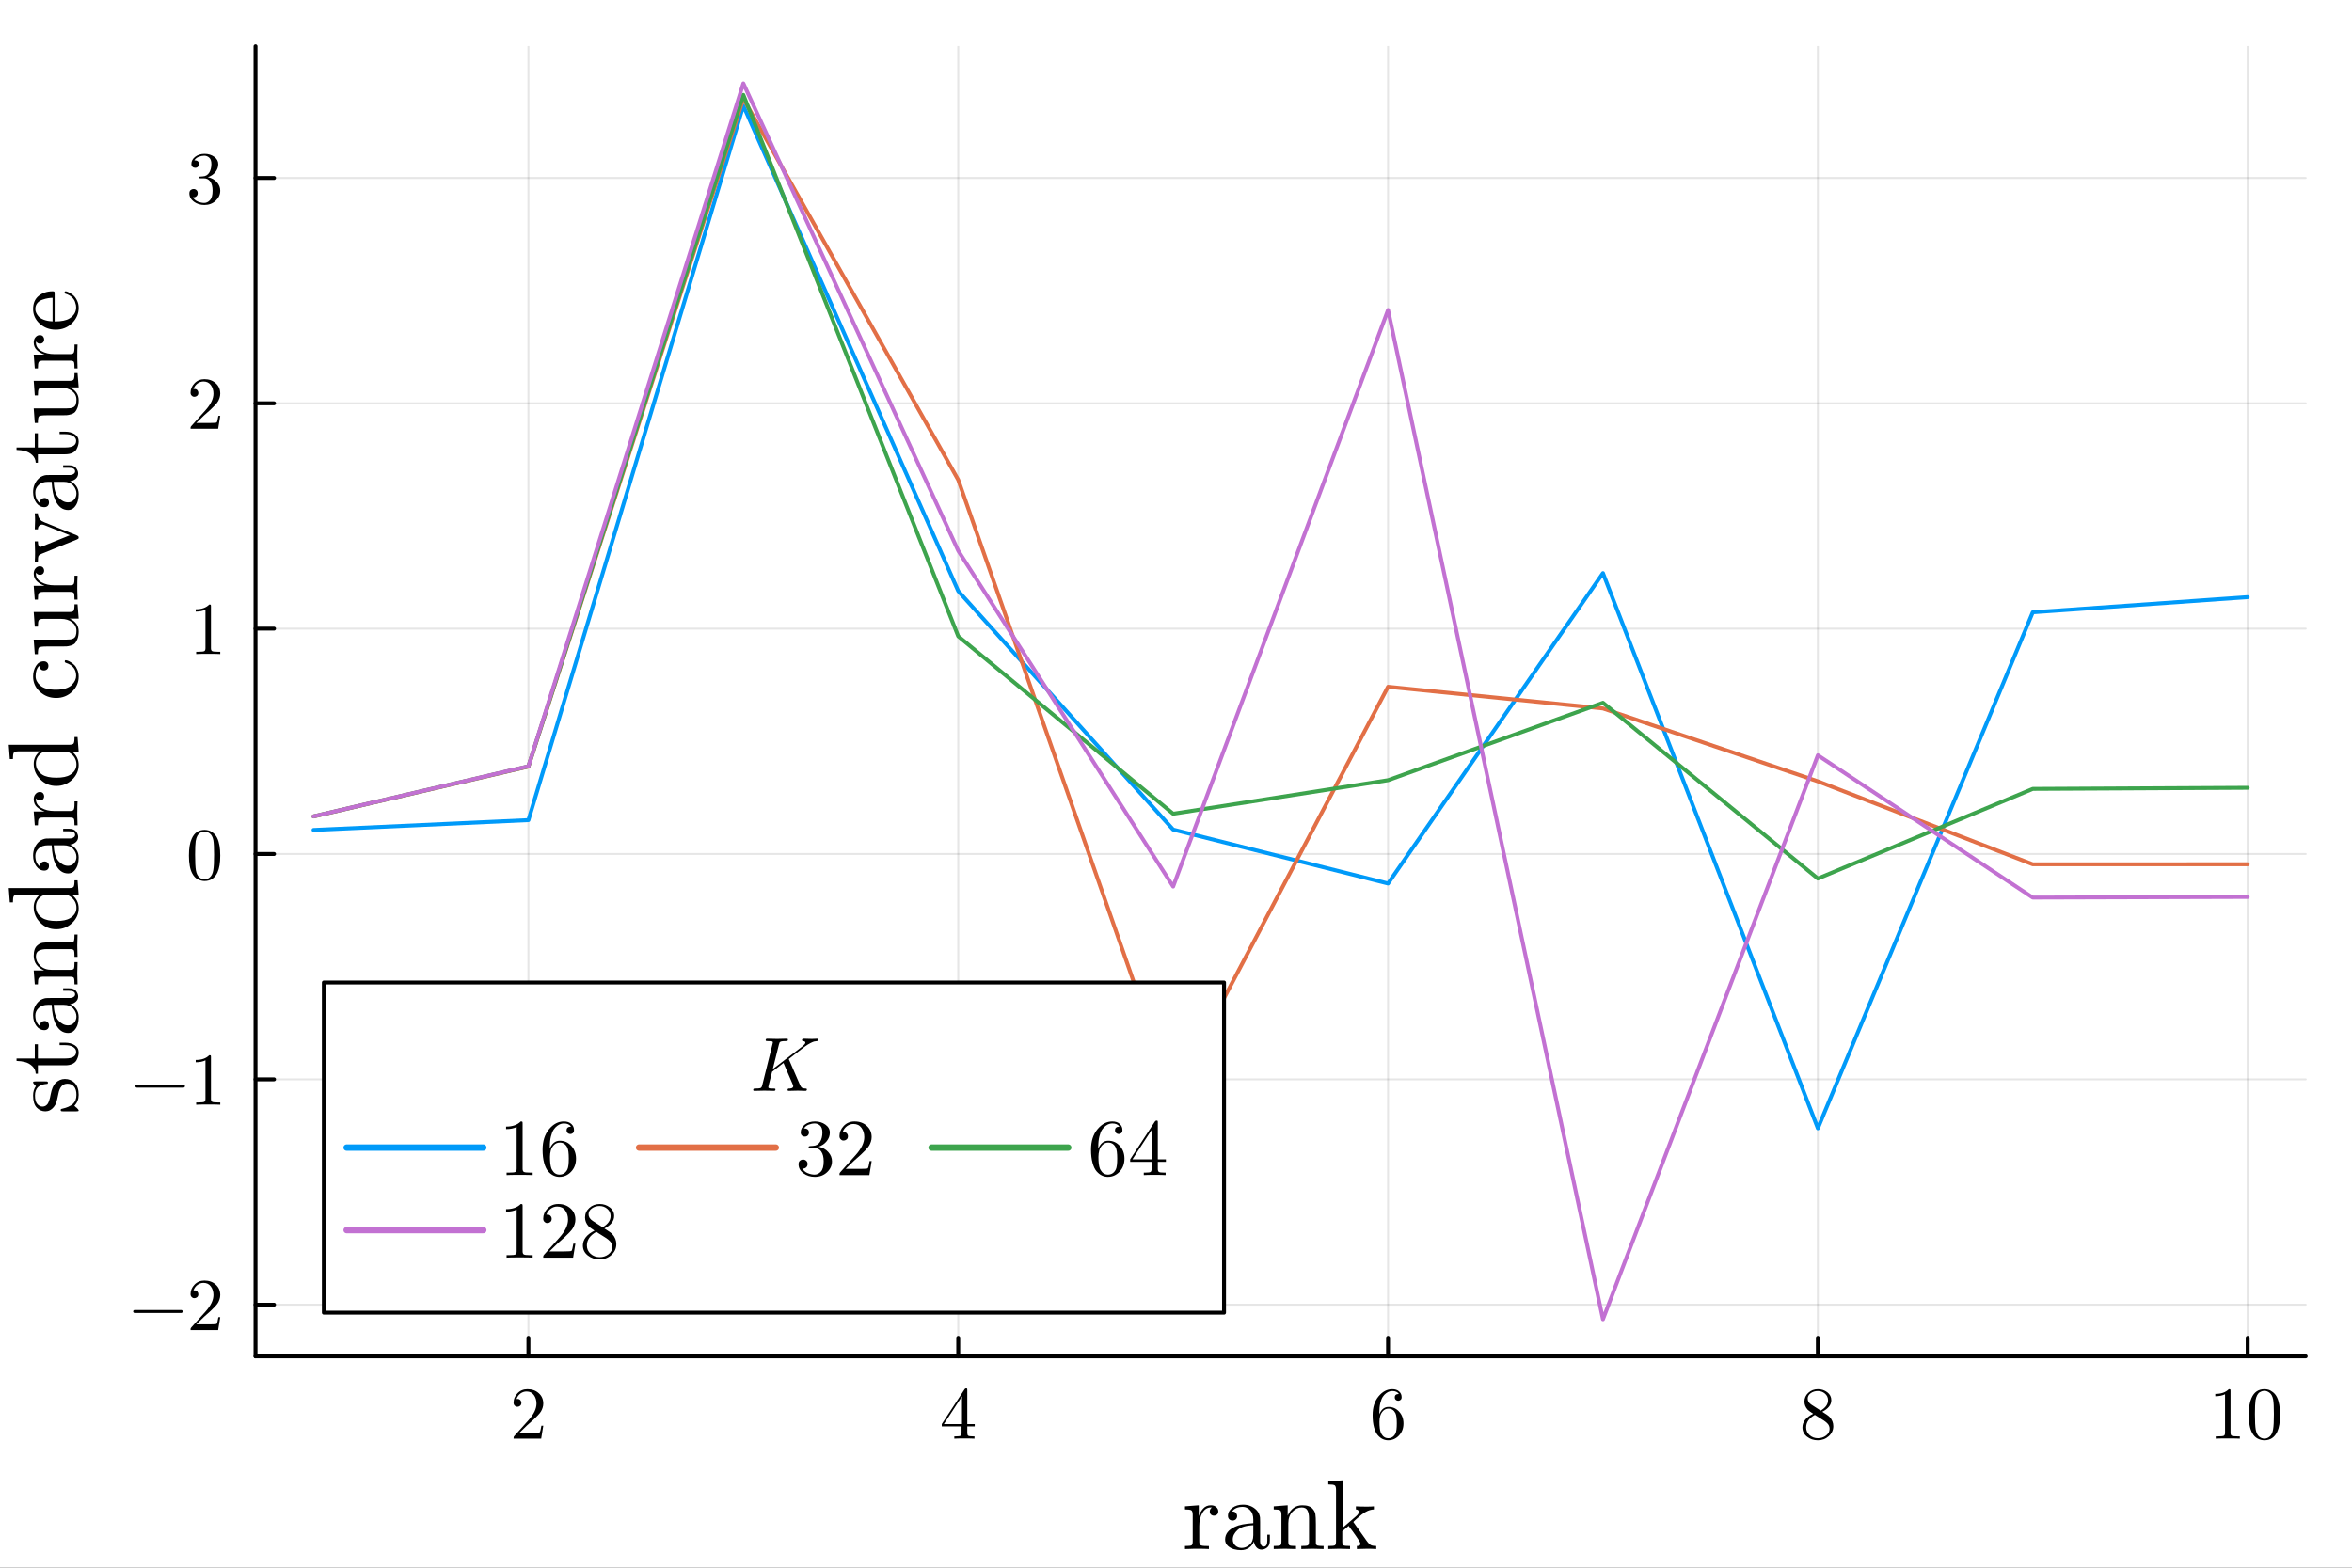 <svg xmlns="http://www.w3.org/2000/svg" xmlns:xlink="http://www.w3.org/1999/xlink" width="600" height="400" viewBox="0 0 2400 1600">
<rect x="0" y="0" width="2400" height="1600" fill="#333333" stroke="none"/>
<defs>
  <clipPath id="clip700">
    <rect x="0" y="0" width="2400" height="1600"></rect>
  </clipPath>
</defs>
<path clip-path="url(#clip700)" d="M0 1600 L2400 1600 L2400 0 L0 0  Z" fill="#ffffff" fill-rule="evenodd" fill-opacity="1"></path>
<defs>
  <clipPath id="clip701">
    <rect x="480" y="0" width="1681" height="1600"></rect>
  </clipPath>
</defs>
<path clip-path="url(#clip700)" d="M260.718 1384.3 L2352.76 1384.3 L2352.76 47.244 L260.718 47.244  Z" fill="#ffffff" fill-rule="evenodd" fill-opacity="1"></path>
<defs>
  <clipPath id="clip702">
    <rect x="260" y="47" width="2093" height="1338"></rect>
  </clipPath>
</defs>
<polyline clip-path="url(#clip702)" style="stroke:#000000; stroke-linecap:round; stroke-linejoin:round; stroke-width:2; stroke-opacity:0.1; fill:none" points="539.218,1384.3 539.218,47.244 "></polyline>
<polyline clip-path="url(#clip702)" style="stroke:#000000; stroke-linecap:round; stroke-linejoin:round; stroke-width:2; stroke-opacity:0.1; fill:none" points="977.8,1384.3 977.8,47.244 "></polyline>
<polyline clip-path="url(#clip702)" style="stroke:#000000; stroke-linecap:round; stroke-linejoin:round; stroke-width:2; stroke-opacity:0.1; fill:none" points="1416.38,1384.3 1416.38,47.244 "></polyline>
<polyline clip-path="url(#clip702)" style="stroke:#000000; stroke-linecap:round; stroke-linejoin:round; stroke-width:2; stroke-opacity:0.1; fill:none" points="1854.96,1384.3 1854.96,47.244 "></polyline>
<polyline clip-path="url(#clip702)" style="stroke:#000000; stroke-linecap:round; stroke-linejoin:round; stroke-width:2; stroke-opacity:0.1; fill:none" points="2293.55,1384.3 2293.55,47.244 "></polyline>
<polyline clip-path="url(#clip700)" style="stroke:#000000; stroke-linecap:round; stroke-linejoin:round; stroke-width:4; stroke-opacity:1; fill:none" points="260.718,1384.3 2352.76,1384.3 "></polyline>
<polyline clip-path="url(#clip700)" style="stroke:#000000; stroke-linecap:round; stroke-linejoin:round; stroke-width:4; stroke-opacity:1; fill:none" points="539.218,1384.3 539.218,1365.4 "></polyline>
<polyline clip-path="url(#clip700)" style="stroke:#000000; stroke-linecap:round; stroke-linejoin:round; stroke-width:4; stroke-opacity:1; fill:none" points="977.8,1384.3 977.8,1365.4 "></polyline>
<polyline clip-path="url(#clip700)" style="stroke:#000000; stroke-linecap:round; stroke-linejoin:round; stroke-width:4; stroke-opacity:1; fill:none" points="1416.38,1384.3 1416.38,1365.4 "></polyline>
<polyline clip-path="url(#clip700)" style="stroke:#000000; stroke-linecap:round; stroke-linejoin:round; stroke-width:4; stroke-opacity:1; fill:none" points="1854.96,1384.3 1854.96,1365.4 "></polyline>
<polyline clip-path="url(#clip700)" style="stroke:#000000; stroke-linecap:round; stroke-linejoin:round; stroke-width:4; stroke-opacity:1; fill:none" points="2293.55,1384.3 2293.55,1365.4 "></polyline>
<path clip-path="url(#clip700)" d="M524.062 1468.3 Q524.062 1466.93 524.174 1466.52 Q524.322 1466.11 524.915 1465.48 L539.477 1449.25 Q547.444 1440.29 547.444 1432.47 Q547.444 1427.39 544.776 1423.76 Q542.145 1420.13 537.291 1420.13 Q533.956 1420.13 531.14 1422.17 Q528.324 1424.2 527.027 1427.84 Q527.249 1427.76 528.027 1427.76 Q529.917 1427.76 530.955 1428.95 Q532.029 1430.13 532.029 1431.73 Q532.029 1433.76 530.695 1434.77 Q529.398 1435.73 528.101 1435.73 Q527.583 1435.73 526.879 1435.62 Q526.212 1435.51 525.137 1434.47 Q524.062 1433.39 524.062 1431.5 Q524.062 1426.21 528.064 1421.98 Q532.103 1417.76 538.254 1417.76 Q545.221 1417.76 549.779 1421.91 Q554.373 1426.02 554.373 1432.47 Q554.373 1434.73 553.669 1436.8 Q553.002 1438.84 552.076 1440.43 Q551.187 1442.03 548.741 1444.58 Q546.295 1447.14 544.332 1448.96 Q542.368 1450.77 537.958 1454.63 L529.917 1462.45 L543.59 1462.45 Q550.26 1462.45 550.779 1461.85 Q551.52 1460.78 552.447 1455.11 L554.373 1455.11 L552.224 1468.3 L524.062 1468.3 Z" fill="#000000" fill-rule="nonzero" fill-opacity="1"></path><path clip-path="url(#clip700)" d="M960.977 1455.78 L960.977 1453.44 L984.285 1417.83 Q984.878 1416.9 985.804 1416.94 Q986.656 1416.94 986.842 1417.28 Q987.027 1417.61 987.027 1418.91 L987.027 1453.44 L994.623 1453.44 L994.623 1455.78 L987.027 1455.78 L987.027 1462.37 Q987.027 1464.56 987.916 1465.26 Q988.843 1465.97 992.771 1465.97 L994.364 1465.97 L994.364 1468.3 Q991.251 1468.08 984.063 1468.08 Q976.911 1468.08 973.798 1468.3 L973.798 1465.97 L975.392 1465.97 Q979.32 1465.97 980.246 1465.3 Q981.172 1464.59 981.172 1462.37 L981.172 1455.78 L960.977 1455.78 M963.126 1453.44 L981.617 1453.44 L981.617 1425.13 L963.126 1453.44 Z" fill="#000000" fill-rule="nonzero" fill-opacity="1"></path><path clip-path="url(#clip700)" d="M1400.63 1444.33 Q1400.63 1432.39 1406.71 1425.09 Q1412.79 1417.76 1420.61 1417.76 Q1425.16 1417.76 1427.68 1420.09 Q1430.24 1422.39 1430.24 1425.95 Q1430.24 1427.91 1429.09 1428.76 Q1427.94 1429.61 1426.76 1429.61 Q1425.39 1429.61 1424.31 1428.69 Q1423.24 1427.76 1423.24 1426.09 Q1423.24 1422.69 1427.43 1422.69 Q1425.46 1419.65 1420.76 1419.65 Q1419.31 1419.65 1417.83 1420.09 Q1416.35 1420.5 1414.42 1421.91 Q1412.49 1423.32 1411.01 1425.54 Q1409.53 1427.76 1408.49 1431.95 Q1407.45 1436.14 1407.45 1441.58 L1407.45 1443.4 Q1410.56 1435.88 1416.94 1435.91 Q1423.31 1435.91 1427.72 1440.77 Q1432.13 1445.62 1432.13 1452.81 Q1432.13 1460.18 1427.54 1465.08 Q1422.94 1469.97 1416.49 1469.97 Q1413.6 1469.97 1410.97 1468.74 Q1408.38 1467.56 1405.93 1464.82 Q1403.52 1462.07 1402.08 1456.81 Q1400.63 1451.55 1400.63 1444.33 M1407.6 1451.14 Q1407.6 1458.59 1408.97 1462.15 Q1409.19 1462.74 1409.68 1463.56 Q1410.19 1464.37 1411.05 1465.45 Q1411.94 1466.48 1413.38 1467.19 Q1414.83 1467.86 1416.49 1467.86 Q1421.57 1467.86 1424.02 1462.93 Q1425.31 1460.18 1425.31 1452.74 Q1425.31 1445.14 1423.94 1442.36 Q1421.61 1437.66 1416.86 1437.66 Q1413.68 1437.66 1411.45 1439.84 Q1409.27 1442.03 1408.42 1444.96 Q1407.6 1447.88 1407.6 1451.14 Z" fill="#000000" fill-rule="nonzero" fill-opacity="1"></path><path clip-path="url(#clip700)" d="M1839.22 1456.85 Q1839.22 1448.36 1850.15 1442.88 Q1845.44 1439.69 1844.59 1438.77 Q1841.25 1435.06 1841.25 1430.43 Q1841.25 1425.13 1845.26 1421.46 Q1849.3 1417.76 1855 1417.76 Q1860.45 1417.76 1864.56 1420.91 Q1868.68 1424.06 1868.68 1429.06 Q1868.68 1436.1 1859.49 1440.84 Q1865.56 1444.62 1867.01 1446.22 Q1870.71 1450.33 1870.71 1455.55 Q1870.71 1461.63 1866.04 1465.82 Q1861.38 1469.97 1854.93 1469.97 Q1848.63 1469.97 1843.92 1466.3 Q1839.22 1462.63 1839.22 1456.85 M1843 1456.85 Q1843 1461.56 1846.52 1464.71 Q1850.07 1467.86 1855 1467.86 Q1859.78 1467.86 1863.34 1465.11 Q1866.93 1462.37 1866.93 1458.29 Q1866.93 1456.7 1866.38 1455.33 Q1865.86 1453.96 1864.78 1452.88 Q1863.75 1451.77 1863.08 1451.29 Q1862.45 1450.77 1861.23 1449.92 L1851.89 1444.03 Q1843 1448.96 1843 1456.85 M1844.59 1427.47 Q1844.59 1431.1 1848.41 1433.62 L1857.82 1439.69 Q1865.34 1435.28 1865.34 1429.06 Q1865.34 1425.02 1862.26 1422.35 Q1859.19 1419.65 1854.93 1419.65 Q1850.74 1419.65 1847.67 1421.87 Q1844.59 1424.06 1844.59 1427.47 Z" fill="#000000" fill-rule="nonzero" fill-opacity="1"></path><path clip-path="url(#clip700)" d="M2260.49 1424.98 L2260.49 1422.61 Q2269.61 1422.61 2274.32 1417.76 Q2275.61 1417.76 2275.83 1418.05 Q2276.06 1418.35 2276.06 1419.72 L2276.06 1462.3 Q2276.06 1464.56 2277.17 1465.26 Q2278.28 1465.97 2283.13 1465.97 L2285.54 1465.97 L2285.54 1468.3 Q2282.88 1468.08 2273.24 1468.08 Q2263.61 1468.08 2260.98 1468.3 L2260.98 1465.97 L2263.38 1465.97 Q2268.16 1465.97 2269.31 1465.3 Q2270.46 1464.59 2270.46 1462.3 L2270.46 1422.98 Q2266.5 1424.98 2260.49 1424.98 Z" fill="#000000" fill-rule="nonzero" fill-opacity="1"></path><path clip-path="url(#clip700)" d="M2294.66 1444.03 Q2294.66 1432.88 2297.48 1426.8 Q2301.4 1417.76 2310.67 1417.76 Q2312.63 1417.76 2314.67 1418.31 Q2316.74 1418.83 2319.34 1420.87 Q2321.97 1422.91 2323.56 1426.24 Q2326.6 1432.69 2326.6 1444.03 Q2326.6 1455.11 2323.78 1461.15 Q2319.67 1469.97 2310.59 1469.97 Q2307.18 1469.97 2303.7 1468.23 Q2300.25 1466.48 2298.07 1462.3 Q2294.66 1456.03 2294.66 1444.03 M2300.96 1443.1 Q2300.96 1454.55 2301.77 1459.11 Q2302.7 1464.04 2305.22 1466.19 Q2307.78 1468.3 2310.59 1468.3 Q2313.63 1468.3 2316.15 1466.04 Q2318.71 1463.74 2319.49 1458.81 Q2320.34 1453.96 2320.3 1443.1 Q2320.3 1432.54 2319.56 1428.32 Q2318.56 1423.39 2315.89 1421.43 Q2313.26 1419.42 2310.59 1419.42 Q2309.59 1419.42 2308.52 1419.72 Q2307.48 1420.02 2305.96 1420.87 Q2304.44 1421.72 2303.26 1423.83 Q2302.11 1425.95 2301.55 1429.13 Q2300.96 1433.25 2300.96 1443.1 Z" fill="#000000" fill-rule="nonzero" fill-opacity="1"></path><path clip-path="url(#clip700)" d="M1209.16 1581 L1209.16 1577.89 Q1214.54 1577.89 1215.78 1577.25 Q1217.06 1576.56 1217.06 1573.3 L1217.06 1546.17 Q1217.06 1542.42 1215.73 1541.48 Q1214.45 1540.54 1209.16 1540.54 L1209.16 1537.38 L1223.24 1536.29 L1223.24 1547.41 Q1224.67 1543.06 1227.69 1539.7 Q1230.75 1536.29 1235.69 1536.29 Q1238.95 1536.29 1241.03 1538.12 Q1243.15 1539.95 1243.15 1542.47 Q1243.15 1544.69 1241.77 1545.83 Q1240.43 1546.91 1238.8 1546.91 Q1236.97 1546.91 1235.69 1545.78 Q1234.45 1544.59 1234.45 1542.57 Q1234.45 1541.33 1235 1540.39 Q1235.59 1539.4 1236.04 1539.06 Q1236.48 1538.71 1236.78 1538.61 Q1236.58 1538.51 1235.69 1538.51 Q1230.11 1538.51 1226.9 1544.1 Q1223.73 1549.63 1223.73 1557.54 L1223.73 1573.1 Q1223.73 1576.01 1224.92 1576.95 Q1226.15 1577.89 1231.44 1577.89 L1233.57 1577.89 L1233.57 1581 Q1229.51 1580.71 1220.72 1580.71 Q1219.48 1580.71 1217.56 1580.76 Q1215.63 1580.81 1213.11 1580.91 Q1210.59 1581 1209.16 1581 Z" fill="#000000" fill-rule="nonzero" fill-opacity="1"></path><path clip-path="url(#clip700)" d="M1250.12 1571.37 Q1250.12 1562.77 1260.25 1558.23 Q1266.32 1555.31 1278.87 1554.57 L1278.87 1550.87 Q1278.87 1544.59 1275.56 1541.28 Q1272.3 1537.92 1268.15 1537.92 Q1260.74 1537.92 1257.18 1542.57 Q1260.2 1542.66 1261.28 1544.2 Q1262.37 1545.68 1262.37 1547.21 Q1262.37 1549.24 1261.09 1550.57 Q1259.85 1551.85 1257.73 1551.85 Q1255.7 1551.85 1254.37 1550.62 Q1253.03 1549.33 1253.03 1547.11 Q1253.03 1542.17 1257.48 1538.91 Q1261.97 1535.65 1268.35 1535.65 Q1276.65 1535.65 1282.18 1541.23 Q1283.91 1542.96 1284.75 1545.18 Q1285.64 1547.41 1285.74 1548.89 Q1285.84 1550.32 1285.84 1553.19 L1285.84 1573.4 Q1285.84 1573.99 1286.04 1574.98 Q1286.23 1575.96 1287.12 1577.25 Q1288.06 1578.48 1289.59 1578.48 Q1293.25 1578.48 1293.2 1572.01 L1293.2 1566.33 L1295.77 1566.33 L1295.77 1572.01 Q1295.77 1577.4 1292.9 1579.52 Q1290.09 1581.6 1287.47 1581.6 Q1284.11 1581.6 1281.98 1579.13 Q1279.86 1576.66 1279.56 1573.3 Q1278.03 1577.15 1274.52 1579.67 Q1271.07 1582.14 1266.32 1582.14 Q1262.67 1582.14 1259.21 1581.2 Q1255.8 1580.31 1252.93 1577.79 Q1250.12 1575.22 1250.12 1571.37 M1257.92 1571.27 Q1257.92 1575.03 1260.59 1577.45 Q1263.26 1579.87 1267.01 1579.87 Q1271.26 1579.87 1275.07 1576.61 Q1278.87 1573.3 1278.87 1566.82 L1278.87 1556.7 Q1267.66 1557.09 1262.77 1561.59 Q1257.92 1566.03 1257.92 1571.27 Z" fill="#000000" fill-rule="nonzero" fill-opacity="1"></path><path clip-path="url(#clip700)" d="M1299.72 1581 L1299.72 1577.89 Q1305.11 1577.89 1306.34 1577.25 Q1307.58 1576.56 1307.58 1573.3 L1307.58 1546.17 Q1307.58 1542.42 1306.24 1541.48 Q1304.96 1540.54 1299.72 1540.54 L1299.72 1537.38 L1313.95 1536.29 L1313.95 1546.91 Q1318.69 1536.29 1328.92 1536.29 Q1336.53 1536.29 1339.54 1540.05 Q1341.77 1542.57 1342.21 1545.38 Q1342.71 1548.2 1342.71 1555.51 L1342.71 1574.83 Q1342.8 1576.95 1344.43 1577.45 Q1346.06 1577.89 1350.61 1577.89 L1350.61 1581 Q1340.28 1580.71 1339.25 1580.71 Q1338.46 1580.71 1327.83 1581 L1327.83 1577.89 Q1333.22 1577.89 1334.45 1577.25 Q1335.74 1576.56 1335.74 1573.3 L1335.74 1549.73 Q1335.74 1544.59 1334.16 1541.58 Q1332.58 1538.51 1328.23 1538.51 Q1322.99 1538.51 1318.79 1542.91 Q1314.59 1547.31 1314.59 1554.72 L1314.59 1573.3 Q1314.59 1576.56 1315.83 1577.25 Q1317.11 1577.89 1322.45 1577.89 L1322.45 1581 Q1312.12 1580.71 1311.13 1580.71 Q1310.34 1580.71 1299.72 1581 Z" fill="#000000" fill-rule="nonzero" fill-opacity="1"></path><path clip-path="url(#clip700)" d="M1355.4 1581 L1355.4 1577.89 Q1360.79 1577.89 1362.02 1577.25 Q1363.31 1576.56 1363.31 1573.3 L1363.31 1520.68 Q1363.31 1516.92 1361.97 1515.98 Q1360.69 1515.05 1355.4 1515.05 L1355.4 1511.88 L1369.98 1510.8 L1369.98 1559.36 L1384.26 1547.01 Q1386.48 1545.09 1386.48 1543.06 Q1386.48 1540.74 1383.56 1540.54 L1383.56 1537.38 Q1387.81 1537.67 1394.88 1537.67 Q1399.03 1537.67 1401.94 1537.38 L1401.94 1540.54 Q1395.57 1540.84 1389.2 1545.97 Q1387.76 1547.11 1384.35 1550.08 Q1381 1552.99 1381 1553.29 Q1381 1553.39 1381.09 1553.63 Q1381.24 1553.88 1381.44 1554.08 Q1381.64 1554.27 1381.64 1554.37 L1394.48 1572.51 Q1397.1 1576.16 1399.03 1577.05 Q1400.96 1577.89 1404.32 1577.89 L1404.32 1581 Q1399.97 1580.71 1395.47 1580.71 Q1393.05 1580.71 1384.55 1581 L1384.55 1577.89 Q1388.21 1577.89 1388.21 1575.52 Q1388.21 1573.89 1380.01 1562.58 Q1379.41 1561.78 1378.08 1560.06 Q1376.85 1558.23 1376.15 1557.34 L1369.68 1562.87 L1369.68 1573.3 Q1369.68 1576.56 1370.92 1577.25 Q1372.2 1577.89 1377.59 1577.89 L1377.59 1581 Q1371.51 1580.71 1366.47 1580.71 Q1365.43 1580.71 1355.4 1581 Z" fill="#000000" fill-rule="nonzero" fill-opacity="1"></path><polyline clip-path="url(#clip702)" style="stroke:#000000; stroke-linecap:round; stroke-linejoin:round; stroke-width:2; stroke-opacity:0.1; fill:none" points="260.718,1331.57 2352.76,1331.57 "></polyline>
<polyline clip-path="url(#clip702)" style="stroke:#000000; stroke-linecap:round; stroke-linejoin:round; stroke-width:2; stroke-opacity:0.1; fill:none" points="260.718,1101.59 2352.76,1101.59 "></polyline>
<polyline clip-path="url(#clip702)" style="stroke:#000000; stroke-linecap:round; stroke-linejoin:round; stroke-width:2; stroke-opacity:0.1; fill:none" points="260.718,871.599 2352.76,871.599 "></polyline>
<polyline clip-path="url(#clip702)" style="stroke:#000000; stroke-linecap:round; stroke-linejoin:round; stroke-width:2; stroke-opacity:0.1; fill:none" points="260.718,641.612 2352.76,641.612 "></polyline>
<polyline clip-path="url(#clip702)" style="stroke:#000000; stroke-linecap:round; stroke-linejoin:round; stroke-width:2; stroke-opacity:0.1; fill:none" points="260.718,411.625 2352.76,411.625 "></polyline>
<polyline clip-path="url(#clip702)" style="stroke:#000000; stroke-linecap:round; stroke-linejoin:round; stroke-width:2; stroke-opacity:0.1; fill:none" points="260.718,181.638 2352.76,181.638 "></polyline>
<polyline clip-path="url(#clip700)" style="stroke:#000000; stroke-linecap:round; stroke-linejoin:round; stroke-width:4; stroke-opacity:1; fill:none" points="260.718,1384.3 260.718,47.244 "></polyline>
<polyline clip-path="url(#clip700)" style="stroke:#000000; stroke-linecap:round; stroke-linejoin:round; stroke-width:4; stroke-opacity:1; fill:none" points="260.718,1331.57 279.616,1331.57 "></polyline>
<polyline clip-path="url(#clip700)" style="stroke:#000000; stroke-linecap:round; stroke-linejoin:round; stroke-width:4; stroke-opacity:1; fill:none" points="260.718,1101.59 279.616,1101.59 "></polyline>
<polyline clip-path="url(#clip700)" style="stroke:#000000; stroke-linecap:round; stroke-linejoin:round; stroke-width:4; stroke-opacity:1; fill:none" points="260.718,871.599 279.616,871.599 "></polyline>
<polyline clip-path="url(#clip700)" style="stroke:#000000; stroke-linecap:round; stroke-linejoin:round; stroke-width:4; stroke-opacity:1; fill:none" points="260.718,641.612 279.616,641.612 "></polyline>
<polyline clip-path="url(#clip700)" style="stroke:#000000; stroke-linecap:round; stroke-linejoin:round; stroke-width:4; stroke-opacity:1; fill:none" points="260.718,411.625 279.616,411.625 "></polyline>
<polyline clip-path="url(#clip700)" style="stroke:#000000; stroke-linecap:round; stroke-linejoin:round; stroke-width:4; stroke-opacity:1; fill:none" points="260.718,181.638 279.616,181.638 "></polyline>
<path clip-path="url(#clip700)" d="M185.959 1337.45 Q186.403 1337.89 186.403 1338.52 Q186.403 1339.15 185.959 1339.59 Q185.514 1340.04 184.884 1340.04 L137.379 1340.04 Q136.749 1340.04 136.305 1339.59 Q135.86 1339.15 135.86 1338.52 Q135.86 1337.89 136.305 1337.45 Q136.749 1337 137.379 1337 L184.884 1337 Q185.514 1337 185.959 1337.45 Z" fill="#000000" fill-rule="nonzero" fill-opacity="1"></path><path clip-path="url(#clip700)" d="M194.407 1357.49 Q194.407 1356.12 194.518 1355.71 Q194.667 1355.31 195.259 1354.68 L209.822 1338.45 Q217.789 1329.48 217.789 1321.66 Q217.789 1316.58 215.121 1312.95 Q212.49 1309.32 207.636 1309.32 Q204.301 1309.32 201.485 1311.36 Q198.668 1313.4 197.372 1317.03 Q197.594 1316.95 198.372 1316.95 Q200.262 1316.95 201.299 1318.14 Q202.374 1319.33 202.374 1320.92 Q202.374 1322.96 201.04 1323.96 Q199.743 1324.92 198.446 1324.92 Q197.927 1324.92 197.223 1324.81 Q196.556 1324.7 195.482 1323.66 Q194.407 1322.59 194.407 1320.7 Q194.407 1315.4 198.409 1311.17 Q202.448 1306.95 208.599 1306.95 Q215.566 1306.95 220.123 1311.1 Q224.718 1315.21 224.718 1321.66 Q224.718 1323.92 224.014 1326 Q223.347 1328.03 222.421 1329.63 Q221.531 1331.22 219.086 1333.78 Q216.64 1336.33 214.676 1338.15 Q212.712 1339.97 208.303 1343.82 L200.262 1351.64 L213.935 1351.64 Q220.605 1351.64 221.124 1351.04 Q221.865 1349.97 222.791 1344.3 L224.718 1344.3 L222.569 1357.49 L194.407 1357.49 Z" fill="#000000" fill-rule="nonzero" fill-opacity="1"></path><path clip-path="url(#clip700)" d="M188.256 1107.46 Q188.701 1107.9 188.701 1108.53 Q188.701 1109.16 188.256 1109.61 Q187.811 1110.05 187.181 1110.05 L139.677 1110.05 Q139.047 1110.05 138.602 1109.61 Q138.158 1109.16 138.158 1108.53 Q138.158 1107.9 138.602 1107.46 Q139.047 1107.01 139.677 1107.01 L187.181 1107.01 Q187.811 1107.01 188.256 1107.46 Z" fill="#000000" fill-rule="nonzero" fill-opacity="1"></path><path clip-path="url(#clip700)" d="M199.669 1084.19 L199.669 1081.82 Q208.784 1081.82 213.49 1076.96 Q214.787 1076.96 215.01 1077.26 Q215.232 1077.56 215.232 1078.93 L215.232 1121.5 Q215.232 1123.76 216.344 1124.47 Q217.455 1125.17 222.31 1125.17 L224.718 1125.17 L224.718 1127.51 Q222.05 1127.28 212.416 1127.28 Q202.782 1127.28 200.151 1127.51 L200.151 1125.17 L202.559 1125.17 Q207.339 1125.17 208.488 1124.5 Q209.637 1123.8 209.637 1121.5 L209.637 1082.19 Q205.672 1084.19 199.669 1084.19 Z" fill="#000000" fill-rule="nonzero" fill-opacity="1"></path><path clip-path="url(#clip700)" d="M192.777 873.248 Q192.777 862.094 195.593 856.017 Q199.521 846.976 208.784 846.976 Q210.748 846.976 212.786 847.531 Q214.862 848.05 217.455 850.088 Q220.086 852.126 221.68 855.461 Q224.718 861.909 224.718 873.248 Q224.718 884.327 221.902 890.367 Q217.789 899.186 208.71 899.186 Q205.301 899.186 201.818 897.445 Q198.372 895.703 196.186 891.516 Q192.777 885.253 192.777 873.248 M199.076 872.321 Q199.076 883.771 199.891 888.329 Q200.818 893.257 203.337 895.407 Q205.894 897.519 208.71 897.519 Q211.749 897.519 214.269 895.258 Q216.825 892.961 217.604 888.033 Q218.456 883.178 218.419 872.321 Q218.419 861.761 217.678 857.536 Q216.677 852.608 214.009 850.644 Q211.378 848.643 208.71 848.643 Q207.71 848.643 206.635 848.94 Q205.598 849.236 204.078 850.088 Q202.559 850.941 201.373 853.053 Q200.225 855.165 199.669 858.352 Q199.076 862.465 199.076 872.321 Z" fill="#000000" fill-rule="nonzero" fill-opacity="1"></path><path clip-path="url(#clip700)" d="M199.669 624.214 L199.669 621.843 Q208.784 621.843 213.49 616.989 Q214.787 616.989 215.01 617.285 Q215.232 617.582 215.232 618.953 L215.232 661.529 Q215.232 663.789 216.344 664.493 Q217.455 665.197 222.31 665.197 L224.718 665.197 L224.718 667.532 Q222.05 667.309 212.416 667.309 Q202.782 667.309 200.151 667.532 L200.151 665.197 L202.559 665.197 Q207.339 665.197 208.488 664.53 Q209.637 663.826 209.637 661.529 L209.637 622.213 Q205.672 624.214 199.669 624.214 Z" fill="#000000" fill-rule="nonzero" fill-opacity="1"></path><path clip-path="url(#clip700)" d="M194.407 437.545 Q194.407 436.174 194.518 435.766 Q194.667 435.359 195.259 434.729 L209.822 418.499 Q217.789 409.531 217.789 401.713 Q217.789 396.636 215.121 393.005 Q212.49 389.373 207.636 389.373 Q204.301 389.373 201.485 391.411 Q198.668 393.449 197.372 397.081 Q197.594 397.007 198.372 397.007 Q200.262 397.007 201.299 398.192 Q202.374 399.378 202.374 400.972 Q202.374 403.01 201.04 404.01 Q199.743 404.974 198.446 404.974 Q197.927 404.974 197.223 404.862 Q196.556 404.751 195.482 403.714 Q194.407 402.639 194.407 400.749 Q194.407 395.45 198.409 391.226 Q202.448 387.002 208.599 387.002 Q215.566 387.002 220.123 391.152 Q224.718 395.265 224.718 401.713 Q224.718 403.973 224.014 406.048 Q223.347 408.086 222.421 409.68 Q221.531 411.273 219.086 413.83 Q216.64 416.386 214.676 418.202 Q212.712 420.018 208.303 423.872 L200.262 431.69 L213.935 431.69 Q220.605 431.69 221.124 431.097 Q221.865 430.023 222.791 424.353 L224.718 424.353 L222.569 437.545 L194.407 437.545 Z" fill="#000000" fill-rule="nonzero" fill-opacity="1"></path><path clip-path="url(#clip700)" d="M193.221 197.331 Q193.221 195.07 194.518 193.996 Q195.815 192.921 197.483 192.921 Q199.224 192.921 200.447 194.07 Q201.707 195.182 201.707 197.146 Q201.707 199.258 200.225 200.443 Q198.78 201.629 196.705 201.333 Q198.52 204.371 201.855 205.742 Q205.227 207.113 208.34 207.113 Q211.601 207.113 214.232 204.297 Q216.9 201.481 216.9 194.589 Q216.9 188.734 214.602 185.362 Q212.342 181.99 207.858 181.99 L204.523 181.99 Q203.374 181.99 203.041 181.879 Q202.707 181.768 202.707 181.138 Q202.707 180.397 203.856 180.248 Q205.005 180.248 206.821 180.026 Q211.23 179.878 213.565 176.061 Q215.677 172.504 215.677 167.427 Q215.677 162.795 213.453 160.869 Q211.267 158.905 208.414 158.905 Q205.746 158.905 202.819 160.016 Q199.891 161.128 198.298 163.611 Q203.004 163.611 203.004 167.427 Q203.004 169.095 201.929 170.207 Q200.892 171.281 199.15 171.281 Q197.483 171.281 196.371 170.244 Q195.259 169.169 195.259 167.353 Q195.259 163.018 199.113 160.016 Q203.004 157.015 208.71 157.015 Q214.343 157.015 218.493 159.979 Q222.68 162.944 222.68 167.501 Q222.68 171.985 219.716 175.654 Q216.751 179.322 212.045 180.841 Q217.826 181.99 221.272 185.918 Q224.718 189.809 224.718 194.589 Q224.718 200.518 220.049 204.89 Q215.38 209.225 208.562 209.225 Q202.263 209.225 197.742 205.816 Q193.221 202.407 193.221 197.331 Z" fill="#000000" fill-rule="nonzero" fill-opacity="1"></path><path clip-path="url(#clip700)" d="M77.79 1134.25 L64.45 1134.25 Q63.314 1134.25 62.919 1134.2 Q62.523 1134.15 62.227 1133.85 Q61.931 1133.56 61.931 1132.96 Q61.931 1132.27 62.227 1132.02 Q62.523 1131.73 63.66 1131.53 Q70.626 1130 74.332 1126.74 Q77.988 1123.43 77.988 1117.45 Q77.988 1111.77 75.468 1108.9 Q72.948 1106.04 68.798 1106.04 Q61.387 1106.04 59.51 1116.56 Q58.275 1122.64 57.484 1125.16 Q56.644 1127.68 54.816 1129.9 Q51.259 1134.25 46.219 1134.25 Q41.18 1134.25 37.474 1130.44 Q33.769 1126.59 33.769 1118.09 Q33.769 1112.41 36.634 1108.56 Q35.745 1107.42 35.004 1106.83 Q33.769 1105.49 33.769 1104.8 Q33.769 1104.01 34.312 1103.86 Q34.806 1103.71 36.239 1103.71 L46.417 1103.71 Q47.553 1103.71 47.949 1103.76 Q48.344 1103.81 48.64 1104.11 Q48.887 1104.41 48.887 1105.05 Q48.887 1106.18 47.949 1106.23 Q35.696 1107.02 35.696 1118.09 Q35.696 1124.07 38.018 1126.74 Q40.291 1129.41 43.403 1129.41 Q45.132 1129.41 46.466 1128.61 Q47.751 1127.77 48.541 1126.74 Q49.282 1125.65 50.024 1123.67 Q50.715 1121.7 50.962 1120.51 Q51.209 1119.28 51.703 1116.95 Q53.235 1108.85 56.545 1105.44 Q60.794 1101.19 66.18 1101.19 Q72.158 1101.19 76.209 1105.25 Q80.26 1109.3 80.26 1117.45 Q80.26 1124.02 75.863 1128.61 Q76.456 1129.21 77 1129.65 Q77.494 1130.1 77.691 1130.29 Q77.889 1130.44 78.037 1130.49 Q78.136 1130.54 78.235 1130.64 Q80.26 1132.67 80.26 1133.16 Q80.26 1133.95 79.717 1134.1 Q79.223 1134.25 77.79 1134.25 Z" fill="#000000" fill-rule="nonzero" fill-opacity="1"></path><path clip-path="url(#clip700)" d="M38.66 1095.86 L36.437 1095.86 Q36.239 1091.21 32.978 1088.15 Q29.668 1085.04 25.617 1084 Q21.565 1082.91 16.872 1082.81 L16.872 1080.29 L35.498 1080.29 L35.498 1065.82 L38.66 1065.82 L38.66 1080.29 L66.772 1080.29 Q77.691 1080.29 77.691 1073.48 Q77.691 1070.56 74.727 1068.63 Q71.713 1066.71 66.377 1066.71 L60.794 1066.71 L60.794 1064.19 L66.575 1064.19 Q72.059 1064.19 76.16 1066.71 Q80.26 1069.23 80.26 1074.22 Q80.26 1076.05 79.766 1077.87 Q79.322 1079.65 78.136 1082.02 Q76.901 1084.35 73.936 1085.83 Q70.923 1087.26 66.575 1087.26 L38.66 1087.26 L38.66 1095.86 Z" fill="#000000" fill-rule="nonzero" fill-opacity="1"></path><path clip-path="url(#clip700)" d="M69.49 1054.31 Q60.893 1054.31 56.348 1044.18 Q53.433 1038.1 52.692 1025.55 L48.986 1025.55 Q42.711 1025.55 39.401 1028.86 Q36.041 1032.12 36.041 1036.27 Q36.041 1043.68 40.686 1047.24 Q40.785 1044.23 42.316 1043.14 Q43.798 1042.05 45.33 1042.05 Q47.356 1042.05 48.69 1043.34 Q49.974 1044.57 49.974 1046.7 Q49.974 1048.72 48.739 1050.06 Q47.455 1051.39 45.231 1051.39 Q40.291 1051.39 37.03 1046.95 Q33.769 1042.45 33.769 1036.08 Q33.769 1027.78 39.352 1022.24 Q41.081 1020.51 43.304 1019.67 Q45.528 1018.78 47.01 1018.68 Q48.443 1018.59 51.308 1018.59 L71.516 1018.59 Q72.108 1018.59 73.097 1018.39 Q74.085 1018.19 75.369 1017.3 Q76.604 1016.36 76.604 1014.83 Q76.604 1011.17 70.132 1011.22 L64.45 1011.22 L64.45 1008.65 L70.132 1008.65 Q75.517 1008.65 77.642 1011.52 Q79.717 1014.34 79.717 1016.96 Q79.717 1020.31 77.247 1022.44 Q74.776 1024.56 71.417 1024.86 Q75.27 1026.39 77.79 1029.9 Q80.26 1033.36 80.26 1038.1 Q80.26 1041.76 79.322 1045.22 Q78.433 1048.63 75.913 1051.49 Q73.344 1054.31 69.49 1054.31 M69.391 1046.5 Q73.146 1046.5 75.567 1043.83 Q77.988 1041.16 77.988 1037.41 Q77.988 1033.16 74.727 1029.36 Q71.417 1025.55 64.944 1025.55 L54.816 1025.55 Q55.211 1036.77 59.707 1041.66 Q64.154 1046.5 69.391 1046.5 Z" fill="#000000" fill-rule="nonzero" fill-opacity="1"></path><path clip-path="url(#clip700)" d="M79.124 1004.7 L76.011 1004.7 Q76.011 999.317 75.369 998.082 Q74.678 996.847 71.417 996.847 L44.292 996.847 Q40.538 996.847 39.599 998.181 Q38.66 999.465 38.66 1004.7 L35.498 1004.7 L34.411 990.473 L45.033 990.473 Q34.411 985.73 34.411 975.503 Q34.411 967.894 38.166 964.881 Q40.686 962.657 43.502 962.213 Q46.318 961.719 53.63 961.719 L72.948 961.719 Q75.073 961.62 75.567 959.989 Q76.011 958.359 76.011 953.814 L79.124 953.814 Q78.828 964.14 78.828 965.177 Q78.828 965.968 79.124 976.59 L76.011 976.59 Q76.011 971.205 75.369 969.97 Q74.678 968.685 71.417 968.685 L47.85 968.685 Q42.711 968.685 39.698 970.266 Q36.634 971.847 36.634 976.195 Q36.634 981.432 41.032 985.631 Q45.429 989.831 52.84 989.831 L71.417 989.831 Q74.678 989.831 75.369 988.596 Q76.011 987.311 76.011 981.975 L79.124 981.975 Q78.828 992.301 78.828 993.29 Q78.828 994.08 79.124 1004.7 Z" fill="#000000" fill-rule="nonzero" fill-opacity="1"></path><path clip-path="url(#clip700)" d="M57.385 948.379 Q47.751 948.379 41.081 941.659 Q34.411 934.94 34.411 925.849 Q34.411 918.142 40.686 913.102 L18.799 913.102 Q15.044 913.102 14.105 914.436 Q13.166 915.721 13.166 920.958 L10.004 920.958 L8.917 906.383 L70.33 906.383 Q74.085 906.383 75.073 905.099 Q76.011 903.765 76.011 898.527 L79.124 898.527 L80.26 913.399 L73.541 913.399 Q80.211 918.636 80.26 926.936 Q80.26 935.632 73.591 942.005 Q66.921 948.379 57.385 948.379 M57.484 939.98 Q66.871 939.98 71.516 937.065 Q77.988 933.013 77.988 926.442 Q77.988 918.932 70.923 914.486 Q69.193 913.349 67.168 913.399 L46.417 913.399 Q44.391 913.399 42.711 914.486 Q36.634 918.636 36.634 925.405 Q36.634 932.47 43.107 936.867 Q47.949 939.98 57.484 939.98 Z" fill="#000000" fill-rule="nonzero" fill-opacity="1"></path><path clip-path="url(#clip700)" d="M69.49 891.462 Q60.893 891.462 56.348 881.334 Q53.433 875.257 52.692 862.708 L48.986 862.708 Q42.711 862.708 39.401 866.018 Q36.041 869.279 36.041 873.429 Q36.041 880.84 40.686 884.397 Q40.785 881.383 42.316 880.296 Q43.798 879.209 45.33 879.209 Q47.356 879.209 48.69 880.494 Q49.974 881.729 49.974 883.854 Q49.974 885.879 48.739 887.213 Q47.455 888.547 45.231 888.547 Q40.291 888.547 37.03 884.101 Q33.769 879.605 33.769 873.231 Q33.769 864.931 39.352 859.397 Q41.081 857.668 43.304 856.828 Q45.528 855.939 47.01 855.84 Q48.443 855.741 51.308 855.741 L71.516 855.741 Q72.108 855.741 73.097 855.544 Q74.085 855.346 75.369 854.457 Q76.604 853.518 76.604 851.986 Q76.604 848.33 70.132 848.38 L64.45 848.38 L64.45 845.81 L70.132 845.81 Q75.517 845.81 77.642 848.676 Q79.717 851.492 79.717 854.111 Q79.717 857.47 77.247 859.595 Q74.776 861.719 71.417 862.016 Q75.27 863.547 77.79 867.055 Q80.26 870.514 80.26 875.257 Q80.26 878.913 79.322 882.371 Q78.433 885.78 75.913 888.646 Q73.344 891.462 69.49 891.462 M69.391 883.656 Q73.146 883.656 75.567 880.988 Q77.988 878.32 77.988 874.565 Q77.988 870.316 74.727 866.512 Q71.417 862.708 64.944 862.708 L54.816 862.708 Q55.211 873.923 59.707 878.814 Q64.154 883.656 69.391 883.656 Z" fill="#000000" fill-rule="nonzero" fill-opacity="1"></path><path clip-path="url(#clip700)" d="M79.124 842.303 L76.011 842.303 Q76.011 836.917 75.369 835.682 Q74.678 834.398 71.417 834.398 L44.292 834.398 Q40.538 834.398 39.599 835.731 Q38.66 837.016 38.66 842.303 L35.498 842.303 L34.411 828.222 L45.528 828.222 Q41.18 826.789 37.82 823.775 Q34.411 820.712 34.411 815.771 Q34.411 812.51 36.239 810.435 Q38.067 808.311 40.587 808.311 Q42.81 808.311 43.947 809.694 Q45.033 811.028 45.033 812.659 Q45.033 814.487 43.897 815.771 Q42.711 817.006 40.686 817.006 Q39.451 817.006 38.512 816.463 Q37.524 815.87 37.178 815.425 Q36.832 814.981 36.733 814.684 Q36.634 814.882 36.634 815.771 Q36.634 821.354 42.217 824.566 Q47.751 827.728 55.656 827.728 L71.219 827.728 Q74.134 827.728 75.073 826.542 Q76.011 825.307 76.011 820.02 L76.011 817.896 L79.124 817.896 Q78.828 821.947 78.828 830.741 Q78.828 831.977 78.877 833.903 Q78.927 835.83 79.025 838.35 Q79.124 840.87 79.124 842.303 Z" fill="#000000" fill-rule="nonzero" fill-opacity="1"></path><path clip-path="url(#clip700)" d="M57.385 802.135 Q47.751 802.135 41.081 795.416 Q34.411 788.696 34.411 779.605 Q34.411 771.898 40.686 766.859 L18.799 766.859 Q15.044 766.859 14.105 768.192 Q13.166 769.477 13.166 774.714 L10.004 774.714 L8.917 760.139 L70.33 760.139 Q74.085 760.139 75.073 758.855 Q76.011 757.521 76.011 752.284 L79.124 752.284 L80.26 767.155 L73.541 767.155 Q80.211 772.392 80.26 780.692 Q80.26 789.388 73.591 795.761 Q66.921 802.135 57.385 802.135 M57.484 793.736 Q66.871 793.736 71.516 790.821 Q77.988 786.769 77.988 780.198 Q77.988 772.689 70.923 768.242 Q69.193 767.106 67.168 767.155 L46.417 767.155 Q44.391 767.155 42.711 768.242 Q36.634 772.392 36.634 779.161 Q36.634 786.226 43.107 790.623 Q47.949 793.736 57.484 793.736 Z" fill="#000000" fill-rule="nonzero" fill-opacity="1"></path><path clip-path="url(#clip700)" d="M73.591 705.94 Q66.871 712.363 57.286 712.363 Q47.652 712.363 40.735 706.039 Q33.769 699.715 33.769 690.426 Q33.769 684.25 36.733 679.606 Q39.648 674.962 44.638 674.962 Q46.862 674.962 48.146 676.296 Q49.381 677.581 49.381 679.606 Q49.381 681.731 48.097 683.015 Q46.763 684.25 44.737 684.25 Q43.848 684.25 42.958 683.954 Q42.069 683.658 41.13 682.571 Q40.192 681.434 40.043 679.507 Q36.338 683.114 36.338 690.13 Q36.338 690.229 36.338 690.328 Q36.338 695.466 41.18 699.715 Q46.022 703.964 57.089 703.964 Q62.869 703.964 67.118 702.58 Q71.318 701.148 73.492 698.825 Q75.666 696.503 76.703 694.231 Q77.691 691.958 77.691 689.735 Q77.691 679.804 67.069 676.444 Q66.081 676.148 66.081 675.16 Q66.081 673.826 67.069 673.826 Q67.563 673.826 68.848 674.221 Q70.132 674.616 72.158 675.851 Q74.183 677.087 75.962 678.865 Q77.691 680.594 78.976 683.707 Q80.26 686.77 80.26 690.624 Q80.26 699.517 73.591 705.94 Z" fill="#000000" fill-rule="nonzero" fill-opacity="1"></path><path clip-path="url(#clip700)" d="M38.66 667.65 L35.498 667.65 L34.411 652.778 L68.008 652.778 Q70.429 652.778 71.861 652.581 Q73.245 652.383 74.875 651.593 Q76.506 650.753 77.247 648.875 Q77.988 646.948 77.988 643.885 Q77.988 638.401 73.492 635.041 Q68.996 631.632 62.326 631.632 L44.292 631.632 Q40.538 631.632 39.599 632.966 Q38.66 634.3 38.66 639.537 L35.498 639.537 L34.411 624.666 L70.33 624.666 Q74.085 624.666 75.073 623.381 Q76.011 622.047 76.011 616.761 L79.124 616.761 L80.26 631.336 L71.12 631.336 Q80.211 635.585 80.26 644.379 Q80.26 648.826 79.124 651.889 Q77.988 654.903 76.604 656.434 Q75.172 657.966 72.454 658.806 Q69.737 659.597 68.057 659.695 Q66.377 659.794 63.116 659.794 L47.949 659.794 Q41.081 659.794 39.895 660.782 Q38.66 661.77 38.66 667.65 Z" fill="#000000" fill-rule="nonzero" fill-opacity="1"></path><path clip-path="url(#clip700)" d="M79.124 611.968 L76.011 611.968 Q76.011 606.583 75.369 605.348 Q74.678 604.063 71.417 604.063 L44.292 604.063 Q40.538 604.063 39.599 605.397 Q38.66 606.682 38.66 611.968 L35.498 611.968 L34.411 597.888 L45.528 597.888 Q41.18 596.455 37.82 593.441 Q34.411 590.378 34.411 585.437 Q34.411 582.176 36.239 580.101 Q38.067 577.977 40.587 577.977 Q42.81 577.977 43.947 579.36 Q45.033 580.694 45.033 582.324 Q45.033 584.152 43.897 585.437 Q42.711 586.672 40.686 586.672 Q39.451 586.672 38.512 586.129 Q37.524 585.536 37.178 585.091 Q36.832 584.647 36.733 584.35 Q36.634 584.548 36.634 585.437 Q36.634 591.02 42.217 594.231 Q47.751 597.393 55.656 597.393 L71.219 597.393 Q74.134 597.393 75.073 596.208 Q76.011 594.973 76.011 589.686 L76.011 587.562 L79.124 587.562 Q78.828 591.613 78.828 600.407 Q78.828 601.642 78.877 603.569 Q78.927 605.496 79.025 608.016 Q79.124 610.536 79.124 611.968 Z" fill="#000000" fill-rule="nonzero" fill-opacity="1"></path><path clip-path="url(#clip700)" d="M38.66 573.332 L35.498 573.332 Q35.794 568.787 35.794 563.5 Q35.794 561.574 35.498 552.483 L38.66 552.483 Q38.66 558.263 41.279 558.263 Q41.674 558.263 43.008 557.67 L71.219 546.307 L45.429 535.981 Q43.7 535.388 43.008 535.388 Q41.279 535.388 40.043 536.574 Q38.759 537.71 38.66 540.23 L35.498 540.23 Q35.794 535.092 35.794 531.435 Q35.794 527.285 35.498 523.876 L38.66 523.876 Q38.66 526.89 40.043 529.015 Q41.377 531.139 42.563 531.831 Q43.7 532.473 45.429 533.165 L78.334 546.406 Q80.26 547.196 80.26 548.53 Q80.26 549.42 79.865 549.815 Q79.519 550.161 78.334 550.655 L42.415 565.23 Q39.895 566.218 39.302 567.502 Q38.66 568.787 38.66 573.332 Z" fill="#000000" fill-rule="nonzero" fill-opacity="1"></path><path clip-path="url(#clip700)" d="M69.49 520.517 Q60.893 520.517 56.348 510.388 Q53.433 504.311 52.692 491.762 L48.986 491.762 Q42.711 491.762 39.401 495.072 Q36.041 498.333 36.041 502.483 Q36.041 509.894 40.686 513.451 Q40.785 510.438 42.316 509.351 Q43.798 508.264 45.33 508.264 Q47.356 508.264 48.69 509.548 Q49.974 510.783 49.974 512.908 Q49.974 514.934 48.739 516.268 Q47.455 517.602 45.231 517.602 Q40.291 517.602 37.03 513.155 Q33.769 508.659 33.769 502.286 Q33.769 493.985 39.352 488.452 Q41.081 486.722 43.304 485.883 Q45.528 484.993 47.01 484.894 Q48.443 484.796 51.308 484.796 L71.516 484.796 Q72.108 484.796 73.097 484.598 Q74.085 484.4 75.369 483.511 Q76.604 482.572 76.604 481.041 Q76.604 477.385 70.132 477.434 L64.45 477.434 L64.45 474.865 L70.132 474.865 Q75.517 474.865 77.642 477.73 Q79.717 480.547 79.717 483.165 Q79.717 486.525 77.247 488.649 Q74.776 490.774 71.417 491.07 Q75.27 492.602 77.79 496.11 Q80.26 499.568 80.26 504.311 Q80.26 507.967 79.322 511.426 Q78.433 514.835 75.913 517.7 Q73.344 520.517 69.49 520.517 M69.391 512.71 Q73.146 512.71 75.567 510.042 Q77.988 507.374 77.988 503.62 Q77.988 499.371 74.727 495.566 Q71.417 491.762 64.944 491.762 L54.816 491.762 Q55.211 502.977 59.707 507.868 Q64.154 512.71 69.391 512.71 Z" fill="#000000" fill-rule="nonzero" fill-opacity="1"></path><path clip-path="url(#clip700)" d="M38.66 472.246 L36.437 472.246 Q36.239 467.602 32.978 464.539 Q29.668 461.426 25.617 460.389 Q21.565 459.302 16.872 459.203 L16.872 456.683 L35.498 456.683 L35.498 442.207 L38.66 442.207 L38.66 456.683 L66.772 456.683 Q77.691 456.683 77.691 449.865 Q77.691 446.95 74.727 445.023 Q71.713 443.096 66.377 443.096 L60.794 443.096 L60.794 440.577 L66.575 440.577 Q72.059 440.577 76.16 443.096 Q80.26 445.616 80.26 450.606 Q80.26 452.434 79.766 454.262 Q79.322 456.041 78.136 458.412 Q76.901 460.734 73.936 462.217 Q70.923 463.649 66.575 463.649 L38.66 463.649 L38.66 472.246 Z" fill="#000000" fill-rule="nonzero" fill-opacity="1"></path><path clip-path="url(#clip700)" d="M38.66 431.683 L35.498 431.683 L34.411 416.812 L68.008 416.812 Q70.429 416.812 71.861 416.614 Q73.245 416.417 74.875 415.626 Q76.506 414.786 77.247 412.909 Q77.988 410.982 77.988 407.919 Q77.988 402.435 73.492 399.075 Q68.996 395.666 62.326 395.666 L44.292 395.666 Q40.538 395.666 39.599 397 Q38.66 398.334 38.66 403.571 L35.498 403.571 L34.411 388.699 L70.33 388.699 Q74.085 388.699 75.073 387.415 Q76.011 386.081 76.011 380.794 L79.124 380.794 L80.26 395.369 L71.12 395.369 Q80.211 399.618 80.26 408.413 Q80.26 412.859 79.124 415.923 Q77.988 418.936 76.604 420.468 Q75.172 422 72.454 422.84 Q69.737 423.63 68.057 423.729 Q66.377 423.828 63.116 423.828 L47.949 423.828 Q41.081 423.828 39.895 424.816 Q38.66 425.804 38.66 431.683 Z" fill="#000000" fill-rule="nonzero" fill-opacity="1"></path><path clip-path="url(#clip700)" d="M79.124 376.002 L76.011 376.002 Q76.011 370.617 75.369 369.381 Q74.678 368.097 71.417 368.097 L44.292 368.097 Q40.538 368.097 39.599 369.431 Q38.66 370.715 38.66 376.002 L35.498 376.002 L34.411 361.921 L45.528 361.921 Q41.18 360.488 37.82 357.474 Q34.411 354.411 34.411 349.471 Q34.411 346.21 36.239 344.135 Q38.067 342.01 40.587 342.01 Q42.81 342.01 43.947 343.394 Q45.033 344.728 45.033 346.358 Q45.033 348.186 43.897 349.471 Q42.711 350.706 40.686 350.706 Q39.451 350.706 38.512 350.162 Q37.524 349.569 37.178 349.125 Q36.832 348.68 36.733 348.384 Q36.634 348.581 36.634 349.471 Q36.634 355.054 42.217 358.265 Q47.751 361.427 55.656 361.427 L71.219 361.427 Q74.134 361.427 75.073 360.241 Q76.011 359.006 76.011 353.72 L76.011 351.595 L79.124 351.595 Q78.828 355.646 78.828 364.441 Q78.828 365.676 78.877 367.603 Q78.927 369.53 79.025 372.049 Q79.124 374.569 79.124 376.002 Z" fill="#000000" fill-rule="nonzero" fill-opacity="1"></path><path clip-path="url(#clip700)" d="M56.842 336.477 Q47.306 336.477 40.538 330.35 Q33.769 324.224 33.769 315.429 Q33.769 306.536 39.549 301.941 Q45.33 297.297 53.63 297.297 Q55.162 297.297 55.458 297.692 Q55.755 298.088 55.755 299.817 L55.755 328.077 Q66.081 328.077 70.923 325.014 Q77.691 320.765 77.691 313.601 Q77.691 312.613 77.494 311.427 Q77.296 310.242 76.456 307.821 Q75.567 305.4 73.245 303.275 Q70.923 301.151 67.266 299.916 Q65.834 299.619 65.883 298.631 Q65.883 297.297 67.069 297.297 Q67.958 297.297 69.984 298.285 Q71.96 299.224 74.332 301.052 Q76.703 302.88 78.482 306.437 Q80.26 309.945 80.26 314.194 Q80.26 323.087 73.541 329.807 Q66.772 336.477 56.842 336.477 M53.63 327.979 L53.63 303.967 Q51.506 303.967 49.134 304.362 Q46.763 304.708 43.502 305.795 Q40.192 306.833 38.117 309.303 Q36.041 311.773 36.041 315.429 Q36.041 317.06 36.733 318.838 Q37.425 320.568 39.105 322.692 Q40.785 324.817 44.589 326.299 Q48.393 327.781 53.63 327.979 Z" fill="#000000" fill-rule="nonzero" fill-opacity="1"></path><polyline clip-path="url(#clip702)" style="stroke:#009af9; stroke-linecap:round; stroke-linejoin:round; stroke-width:4; stroke-opacity:1; fill:none" points="319.927,847.071 539.218,837.006 758.509,107.825 977.8,603.252 1197.09,846.665 1416.38,901.712 1635.67,584.942 1854.96,1151.57 2074.26,624.918 2293.55,609.448 "></polyline>
<polyline clip-path="url(#clip702)" style="stroke:#e26f46; stroke-linecap:round; stroke-linejoin:round; stroke-width:4; stroke-opacity:1; fill:none" points="319.927,833.273 539.218,782.354 758.509,100.632 977.8,489.78 1197.09,1117.31 1416.38,700.931 1635.67,723.061 1854.96,797.446 2074.26,882.118 2293.55,882.088 "></polyline>
<polyline clip-path="url(#clip702)" style="stroke:#3da44d; stroke-linecap:round; stroke-linejoin:round; stroke-width:4; stroke-opacity:1; fill:none" points="319.927,833.208 539.218,782.154 758.509,96.81 977.8,649.391 1197.09,830.522 1416.38,796.277 1635.67,717.265 1854.96,896.652 2074.26,805.156 2293.55,804.025 "></polyline>
<polyline clip-path="url(#clip702)" style="stroke:#c271d2; stroke-linecap:round; stroke-linejoin:round; stroke-width:4; stroke-opacity:1; fill:none" points="319.927,833.182 539.218,782.04 758.509,85.085 977.8,562.136 1197.09,904.804 1416.38,316.371 1635.67,1346.46 1854.96,770.856 2074.26,916.081 2293.55,915.428 "></polyline>
<path clip-path="url(#clip700)" d="M330.453 1339.73 L1249.02 1339.73 L1249.02 1002.77 L330.453 1002.77  Z" fill="#ffffff" fill-rule="evenodd" fill-opacity="1"></path>
<polyline clip-path="url(#clip700)" style="stroke:#000000; stroke-linecap:round; stroke-linejoin:round; stroke-width:4; stroke-opacity:1; fill:none" points="330.453,1339.73 1249.02,1339.73 1249.02,1002.77 330.453,1002.77 330.453,1339.73 "></polyline>
<path clip-path="url(#clip700)" d="M834.939 1061.01 Q834.939 1061.5 834.825 1061.84 Q834.711 1062.15 834.445 1062.3 Q834.178 1062.45 834.026 1062.49 Q833.874 1062.53 833.531 1062.57 Q831.895 1062.72 830.753 1062.99 Q829.649 1063.25 826.908 1064.62 Q824.206 1065.99 820.819 1068.47 L807.193 1079.01 L804.909 1080.8 Q804.909 1080.91 804.985 1081.14 Q805.061 1081.33 805.137 1081.6 Q805.251 1081.83 805.29 1081.9 L816.365 1107.44 Q817.241 1109.5 818.307 1110.22 Q819.372 1110.94 821.77 1110.98 Q822.151 1110.98 822.303 1111.02 Q822.493 1111.02 822.76 1111.09 Q823.064 1111.13 823.178 1111.32 Q823.331 1111.51 823.331 1111.82 Q823.331 1113.38 821.922 1113.38 Q821.047 1113.38 818.078 1113.26 Q815.109 1113.15 814.272 1113.15 Q812.712 1113.15 809.514 1113.26 Q806.317 1113.38 804.757 1113.38 Q803.653 1113.38 803.653 1112.5 Q803.653 1111.78 803.919 1111.44 Q804.224 1111.06 804.49 1111.02 Q804.757 1110.98 805.366 1110.98 Q805.822 1110.98 806.317 1110.94 Q806.85 1110.87 807.611 1110.68 Q808.411 1110.45 808.905 1109.91 Q809.438 1109.34 809.438 1108.54 Q809.438 1107.9 808.487 1105.8 L799.466 1084.83 L787.857 1093.89 L784.736 1106.15 Q784.66 1106.6 784.47 1107.4 Q784.28 1108.2 784.127 1108.77 Q784.013 1109.34 784.013 1109.57 Q784.013 1110.07 784.318 1110.37 Q784.66 1110.68 785.498 1110.83 Q786.335 1110.94 786.982 1110.98 Q787.667 1110.98 789.075 1110.98 Q790.826 1110.98 791.131 1111.29 Q791.283 1111.48 791.283 1111.82 Q791.283 1112.35 791.131 1112.73 Q790.978 1113.07 790.674 1113.19 Q790.407 1113.3 790.217 1113.34 Q790.027 1113.38 789.722 1113.38 Q788.923 1113.38 787.21 1113.3 Q785.536 1113.23 784.66 1113.23 L779.674 1113.15 L769.778 1113.38 Q768.598 1113.38 768.598 1112.43 Q768.598 1111.7 768.903 1111.4 Q769.207 1111.06 769.55 1111.02 Q769.892 1110.98 770.768 1110.98 Q772.671 1110.98 773.813 1110.87 Q774.955 1110.75 775.678 1110.6 Q776.439 1110.41 776.82 1109.88 Q777.238 1109.34 777.429 1108.89 Q777.619 1108.39 777.885 1107.29 L788.314 1065.42 Q788.619 1064.17 788.619 1063.97 Q788.619 1063.33 788.238 1063.1 Q787.895 1062.83 786.906 1062.72 Q785.003 1062.57 783.556 1062.57 Q782.605 1062.57 782.224 1062.53 Q781.882 1062.49 781.577 1062.3 Q781.311 1062.07 781.311 1061.61 Q781.311 1060.13 782.871 1060.13 L792.92 1060.36 L802.892 1060.13 Q803.995 1060.13 803.995 1061.01 Q803.995 1062.11 803.463 1062.34 Q802.968 1062.57 801.331 1062.57 Q798.477 1062.57 797.182 1062.95 Q795.926 1063.29 795.546 1063.9 Q795.203 1064.47 794.785 1066.14 L788.542 1091.15 L818.954 1067.78 Q821.77 1065.42 821.77 1064.2 Q821.77 1063.4 821.199 1063.06 Q820.666 1062.68 819.334 1062.57 Q818.383 1062.41 818.383 1061.69 Q818.383 1060.97 818.649 1060.63 Q818.954 1060.24 819.182 1060.21 Q819.448 1060.13 819.867 1060.13 Q821.275 1060.13 824.206 1060.24 Q827.137 1060.36 828.545 1060.36 Q829.497 1060.36 831.362 1060.24 Q833.227 1060.13 834.064 1060.13 Q834.483 1060.13 834.711 1060.43 Q834.939 1060.7 834.939 1061.01 Z" fill="#000000" fill-rule="nonzero" fill-opacity="1"></path><polyline clip-path="url(#clip700)" style="stroke:#009af9; stroke-linecap:round; stroke-linejoin:round; stroke-width:6.5; stroke-opacity:1; fill:none" points="353.698,1171.25 493.167,1171.25 "></polyline>
<path clip-path="url(#clip700)" d="M516.412 1152.4 L516.412 1149.84 Q526.287 1149.84 531.385 1144.58 Q532.79 1144.58 533.031 1144.9 Q533.272 1145.22 533.272 1146.7 L533.272 1192.83 Q533.272 1195.28 534.476 1196.04 Q535.68 1196.8 540.939 1196.8 L543.548 1196.8 L543.548 1199.33 Q540.658 1199.09 530.221 1199.09 Q519.784 1199.09 516.934 1199.33 L516.934 1196.8 L519.543 1196.8 Q524.721 1196.8 525.966 1196.08 Q527.21 1195.32 527.21 1192.83 L527.21 1150.24 Q522.915 1152.4 516.412 1152.4 Z" fill="#000000" fill-rule="nonzero" fill-opacity="1"></path><path clip-path="url(#clip700)" d="M553.664 1173.36 Q553.664 1160.43 560.248 1152.52 Q566.831 1144.58 575.301 1144.58 Q580.239 1144.58 582.969 1147.11 Q585.739 1149.59 585.739 1153.45 Q585.739 1155.58 584.494 1156.5 Q583.25 1157.42 581.965 1157.42 Q580.48 1157.42 579.316 1156.42 Q578.152 1155.41 578.152 1153.61 Q578.152 1149.92 582.688 1149.92 Q580.56 1146.62 575.462 1146.62 Q573.896 1146.62 572.291 1147.11 Q570.685 1147.55 568.597 1149.07 Q566.51 1150.6 564.904 1153.01 Q563.299 1155.41 562.175 1159.95 Q561.051 1164.49 561.051 1170.39 L561.051 1172.36 Q564.423 1164.21 571.327 1164.25 Q578.232 1164.25 583.009 1169.51 Q587.786 1174.76 587.786 1182.55 Q587.786 1190.54 582.808 1195.84 Q577.83 1201.14 570.845 1201.14 Q567.714 1201.14 564.864 1199.81 Q562.054 1198.53 559.405 1195.56 Q556.795 1192.59 555.23 1186.89 Q553.664 1181.19 553.664 1173.36 M561.211 1180.75 Q561.211 1188.81 562.696 1192.67 Q562.937 1193.31 563.459 1194.19 Q564.021 1195.08 564.944 1196.24 Q565.908 1197.36 567.473 1198.13 Q569.039 1198.85 570.845 1198.85 Q576.345 1198.85 578.995 1193.51 Q580.4 1190.54 580.4 1182.47 Q580.4 1174.24 578.914 1171.23 Q576.385 1166.13 571.247 1166.13 Q567.795 1166.13 565.386 1168.5 Q563.018 1170.87 562.094 1174.04 Q561.211 1177.21 561.211 1180.75 Z" fill="#000000" fill-rule="nonzero" fill-opacity="1"></path><polyline clip-path="url(#clip700)" style="stroke:#e26f46; stroke-linecap:round; stroke-linejoin:round; stroke-width:6.5; stroke-opacity:1; fill:none" points="652.137,1171.25 791.606,1171.25 "></polyline>
<path clip-path="url(#clip700)" d="M814.851 1188.25 Q814.851 1185.8 816.256 1184.64 Q817.661 1183.47 819.468 1183.47 Q821.354 1183.47 822.679 1184.72 Q824.044 1185.92 824.044 1188.05 Q824.044 1190.34 822.438 1191.62 Q820.873 1192.91 818.625 1192.59 Q820.592 1195.88 824.204 1197.36 Q827.857 1198.85 831.229 1198.85 Q834.762 1198.85 837.612 1195.8 Q840.502 1192.75 840.502 1185.28 Q840.502 1178.94 838.014 1175.29 Q835.565 1171.63 830.708 1171.63 L827.095 1171.63 Q825.85 1171.63 825.489 1171.51 Q825.128 1171.39 825.128 1170.71 Q825.128 1169.91 826.372 1169.75 Q827.617 1169.75 829.584 1169.51 Q834.361 1169.34 836.89 1165.21 Q839.178 1161.36 839.178 1155.86 Q839.178 1150.84 836.769 1148.75 Q834.401 1146.62 831.31 1146.62 Q828.419 1146.62 825.248 1147.83 Q822.077 1149.03 820.351 1151.72 Q825.449 1151.72 825.449 1155.86 Q825.449 1157.66 824.285 1158.87 Q823.161 1160.03 821.274 1160.03 Q819.468 1160.03 818.263 1158.91 Q817.059 1157.74 817.059 1155.78 Q817.059 1151.08 821.234 1147.83 Q825.449 1144.58 831.631 1144.58 Q837.733 1144.58 842.229 1147.79 Q846.765 1151 846.765 1155.94 Q846.765 1160.79 843.553 1164.77 Q840.342 1168.74 835.244 1170.39 Q841.506 1171.63 845.239 1175.89 Q848.973 1180.1 848.973 1185.28 Q848.973 1191.7 843.915 1196.44 Q838.857 1201.14 831.47 1201.14 Q824.646 1201.14 819.749 1197.44 Q814.851 1193.75 814.851 1188.25 Z" fill="#000000" fill-rule="nonzero" fill-opacity="1"></path><path clip-path="url(#clip700)" d="M856.6 1199.33 Q856.6 1197.85 856.72 1197.4 Q856.881 1196.96 857.523 1196.28 L873.299 1178.7 Q881.93 1168.98 881.93 1160.51 Q881.93 1155.01 879.04 1151.08 Q876.19 1147.15 870.931 1147.15 Q867.318 1147.15 864.267 1149.35 Q861.216 1151.56 859.811 1155.5 Q860.052 1155.41 860.895 1155.41 Q862.942 1155.41 864.066 1156.7 Q865.231 1157.98 865.231 1159.71 Q865.231 1161.92 863.785 1163 Q862.38 1164.05 860.975 1164.05 Q860.413 1164.05 859.651 1163.93 Q858.928 1163.8 857.764 1162.68 Q856.6 1161.52 856.6 1159.47 Q856.6 1153.73 860.935 1149.15 Q865.311 1144.58 871.975 1144.58 Q879.521 1144.58 884.459 1149.07 Q889.437 1153.53 889.437 1160.51 Q889.437 1162.96 888.674 1165.21 Q887.951 1167.42 886.948 1169.14 Q885.984 1170.87 883.335 1173.64 Q880.686 1176.41 878.558 1178.38 Q876.43 1180.34 871.653 1184.52 L862.942 1192.99 L877.755 1192.99 Q884.981 1192.99 885.543 1192.35 Q886.346 1191.18 887.349 1185.04 L889.437 1185.04 L887.108 1199.33 L856.6 1199.33 Z" fill="#000000" fill-rule="nonzero" fill-opacity="1"></path><polyline clip-path="url(#clip700)" style="stroke:#3da44d; stroke-linecap:round; stroke-linejoin:round; stroke-width:6.5; stroke-opacity:1; fill:none" points="950.577,1171.25 1090.05,1171.25 "></polyline>
<path clip-path="url(#clip700)" d="M1113.29 1173.36 Q1113.29 1160.43 1119.87 1152.52 Q1126.46 1144.58 1134.93 1144.58 Q1139.87 1144.58 1142.59 1147.11 Q1145.36 1149.59 1145.36 1153.45 Q1145.36 1155.58 1144.12 1156.5 Q1142.88 1157.42 1141.59 1157.42 Q1140.11 1157.42 1138.94 1156.42 Q1137.78 1155.41 1137.78 1153.61 Q1137.78 1149.92 1142.31 1149.92 Q1140.19 1146.62 1135.09 1146.62 Q1133.52 1146.62 1131.92 1147.11 Q1130.31 1147.55 1128.22 1149.07 Q1126.14 1150.6 1124.53 1153.01 Q1122.92 1155.41 1121.8 1159.95 Q1120.68 1164.49 1120.68 1170.39 L1120.68 1172.36 Q1124.05 1164.21 1130.95 1164.25 Q1137.86 1164.25 1142.64 1169.51 Q1147.41 1174.76 1147.41 1182.55 Q1147.41 1190.54 1142.43 1195.84 Q1137.46 1201.14 1130.47 1201.14 Q1127.34 1201.14 1124.49 1199.81 Q1121.68 1198.53 1119.03 1195.56 Q1116.42 1192.59 1114.86 1186.89 Q1113.29 1181.19 1113.29 1173.36 M1120.84 1180.75 Q1120.84 1188.81 1122.32 1192.67 Q1122.56 1193.31 1123.09 1194.19 Q1123.65 1195.08 1124.57 1196.24 Q1125.53 1197.36 1127.1 1198.13 Q1128.67 1198.85 1130.47 1198.85 Q1135.97 1198.85 1138.62 1193.51 Q1140.03 1190.54 1140.03 1182.47 Q1140.03 1174.24 1138.54 1171.23 Q1136.01 1166.13 1130.87 1166.13 Q1127.42 1166.13 1125.01 1168.5 Q1122.64 1170.87 1121.72 1174.04 Q1120.84 1177.21 1120.84 1180.75 Z" fill="#000000" fill-rule="nonzero" fill-opacity="1"></path><path clip-path="url(#clip700)" d="M1153.23 1185.76 L1153.23 1183.23 L1178.48 1144.66 Q1179.13 1143.65 1180.13 1143.69 Q1181.05 1143.69 1181.25 1144.05 Q1181.45 1144.42 1181.45 1145.82 L1181.45 1183.23 L1189.68 1183.23 L1189.68 1185.76 L1181.45 1185.76 L1181.45 1192.91 Q1181.45 1195.28 1182.42 1196.04 Q1183.42 1196.8 1187.68 1196.8 L1189.4 1196.8 L1189.4 1199.33 Q1186.03 1199.09 1178.24 1199.09 Q1170.49 1199.09 1167.12 1199.33 L1167.12 1196.8 L1168.85 1196.8 Q1173.1 1196.8 1174.11 1196.08 Q1175.11 1195.32 1175.11 1192.91 L1175.11 1185.76 L1153.23 1185.76 M1155.56 1183.23 L1175.59 1183.23 L1175.59 1152.56 L1155.56 1183.23 Z" fill="#000000" fill-rule="nonzero" fill-opacity="1"></path><polyline clip-path="url(#clip700)" style="stroke:#c271d2; stroke-linecap:round; stroke-linejoin:round; stroke-width:6.5; stroke-opacity:1; fill:none" points="353.698,1255.49 493.167,1255.49 "></polyline>
<path clip-path="url(#clip700)" d="M516.412 1236.64 L516.412 1234.08 Q526.287 1234.08 531.385 1228.82 Q532.79 1228.82 533.031 1229.14 Q533.272 1229.46 533.272 1230.94 L533.272 1277.07 Q533.272 1279.52 534.476 1280.28 Q535.68 1281.04 540.939 1281.04 L543.548 1281.04 L543.548 1283.57 Q540.658 1283.33 530.221 1283.33 Q519.784 1283.33 516.934 1283.57 L516.934 1281.04 L519.543 1281.04 Q524.721 1281.04 525.966 1280.32 Q527.21 1279.56 527.21 1277.07 L527.21 1234.48 Q522.915 1236.64 516.412 1236.64 Z" fill="#000000" fill-rule="nonzero" fill-opacity="1"></path><path clip-path="url(#clip700)" d="M554.307 1283.57 Q554.307 1282.09 554.427 1281.64 Q554.588 1281.2 555.23 1280.52 L571.006 1262.94 Q579.637 1253.22 579.637 1244.75 Q579.637 1239.25 576.747 1235.32 Q573.896 1231.39 568.638 1231.39 Q565.025 1231.39 561.974 1233.59 Q558.923 1235.8 557.518 1239.74 Q557.759 1239.65 558.602 1239.65 Q560.649 1239.65 561.773 1240.94 Q562.937 1242.22 562.937 1243.95 Q562.937 1246.16 561.492 1247.24 Q560.087 1248.29 558.682 1248.29 Q558.12 1248.29 557.357 1248.17 Q556.635 1248.04 555.471 1246.92 Q554.307 1245.76 554.307 1243.71 Q554.307 1237.97 558.642 1233.39 Q563.018 1228.82 569.681 1228.82 Q577.228 1228.82 582.166 1233.31 Q587.144 1237.77 587.144 1244.75 Q587.144 1247.2 586.381 1249.45 Q585.658 1251.66 584.655 1253.38 Q583.691 1255.11 581.042 1257.88 Q578.392 1260.65 576.265 1262.62 Q574.137 1264.58 569.36 1268.76 L560.649 1277.23 L575.462 1277.23 Q582.688 1277.23 583.25 1276.59 Q584.053 1275.42 585.056 1269.28 L587.144 1269.28 L584.815 1283.57 L554.307 1283.57 Z" fill="#000000" fill-rule="nonzero" fill-opacity="1"></path><path clip-path="url(#clip700)" d="M594.771 1271.17 Q594.771 1261.97 606.613 1256.03 Q601.515 1252.58 600.591 1251.58 Q596.979 1247.56 596.979 1242.55 Q596.979 1236.8 601.314 1232.83 Q605.69 1228.82 611.872 1228.82 Q617.773 1228.82 622.228 1232.23 Q626.684 1235.64 626.684 1241.06 Q626.684 1248.69 616.729 1253.83 Q623.312 1257.92 624.878 1259.65 Q628.892 1264.1 628.892 1269.76 Q628.892 1276.35 623.834 1280.88 Q618.776 1285.38 611.791 1285.38 Q604.967 1285.38 599.869 1281.4 Q594.771 1277.43 594.771 1271.17 M598.865 1271.17 Q598.865 1276.27 602.679 1279.68 Q606.533 1283.09 611.872 1283.09 Q617.05 1283.09 620.904 1280.12 Q624.798 1277.15 624.798 1272.73 Q624.798 1271.01 624.195 1269.52 Q623.633 1268.04 622.469 1266.87 Q621.345 1265.67 620.623 1265.15 Q619.94 1264.58 618.616 1263.66 L608.5 1257.28 Q598.865 1262.62 598.865 1271.17 M600.591 1239.33 Q600.591 1243.27 604.726 1246 L614.922 1252.58 Q623.071 1247.8 623.071 1241.06 Q623.071 1236.68 619.74 1233.79 Q616.408 1230.86 611.791 1230.86 Q607.255 1230.86 603.923 1233.27 Q600.591 1235.64 600.591 1239.33 Z" fill="#000000" fill-rule="nonzero" fill-opacity="1"></path></svg>